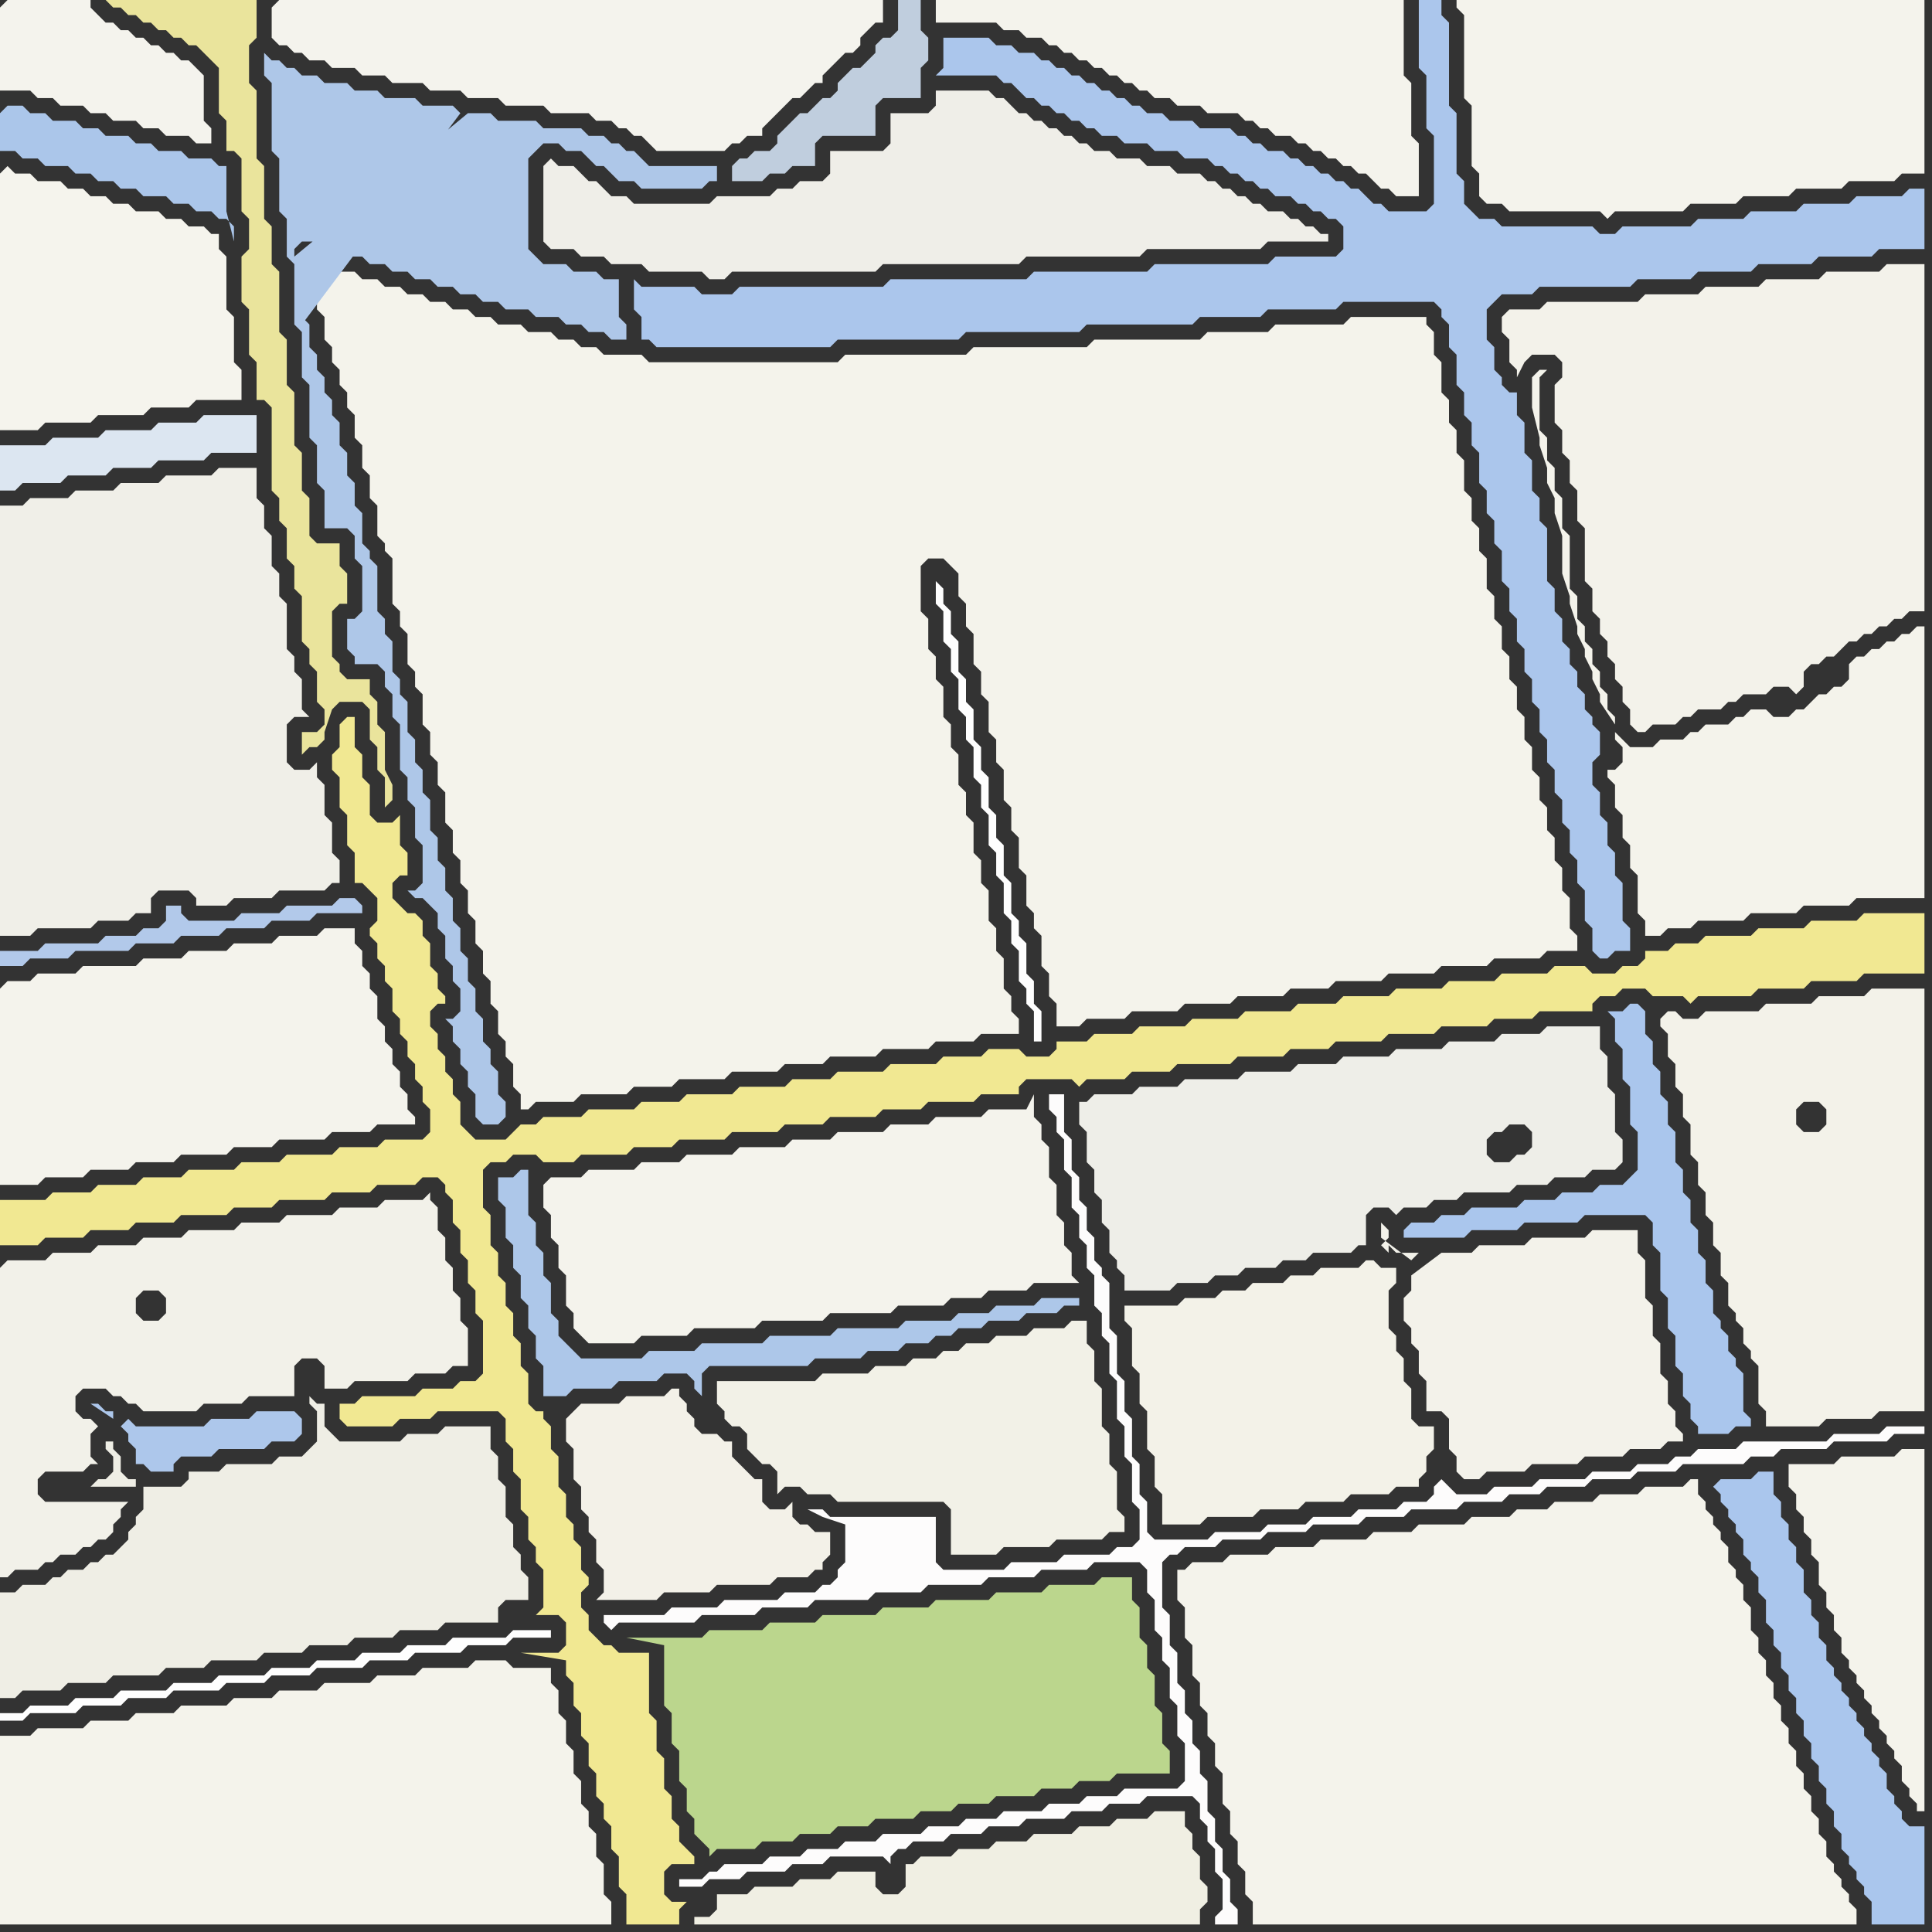 <svg width="256" height="256" xmlns="http://www.w3.org/2000/svg"><rect width="100%" height="100%" fill="#333333" stroke="none"/><script> 
var tempColor;
function hoverPath(evt){
obj = evt.target;
tempColor = obj.getAttribute("fill");
obj.setAttribute("fill","red");
//alert(tempColor);
//obj.setAttribute("stroke","red");}
function recoverPath(evt){
obj = evt.target;
obj.setAttribute("fill", tempColor);
//obj.setAttribute("stroke", tempColor);
}</script><path onmouseover="hoverPath(evt)" onmouseout="recoverPath(evt)" fill="rgb(242,241,233)" d="M  0,168l 0,41 1,0 1,-1 3,0 1,-1 1,0 1,-1 2,0 1,-1 1,0 1,-1 1,0 1,-1 0,-1 1,-1 0,-1 1,-1 -11,0 -1,-1 0,-2 1,-1 5,0 1,-1 1,0 -1,-1 0,-3 1,-1 -1,-1 -1,0 -1,-1 0,-2 1,-1 3,0 1,1 1,0 1,1 1,0 1,1 7,0 1,-1 5,0 1,-1 6,0 0,-4 1,-1 2,0 1,1 0,3 3,0 1,-1 7,0 1,-1 4,0 1,-1 2,0 0,-5 -1,-1 0,-3 -1,-1 0,-3 -1,-1 0,-3 -1,-1 0,-3 -1,-1 0,-1 -1,1 -5,0 -1,1 -5,0 -1,1 -6,0 -1,1 -5,0 -1,1 -6,0 -1,1 -5,0 -1,1 -5,0 -1,1 -5,0 -1,1 -5,0 -1,1 18,4 1,-1 2,0 1,1 0,2 -1,1 -2,0 -1,-1 0,-2 -18,-4Z"/>
<path onmouseover="hoverPath(evt)" onmouseout="recoverPath(evt)" fill="rgb(244,243,235)" d="M  0,232l 0,23 81,0 0,-3 -1,-1 0,-4 -1,-1 0,-3 -1,-1 0,-2 -1,-1 0,-3 -1,-1 0,-3 -1,-1 0,-3 -1,-1 0,-3 -1,-1 0,-2 -5,0 -1,-1 -4,0 -1,1 -6,0 -1,1 -5,0 -1,1 -6,0 -1,1 -5,0 -1,1 -5,0 -1,1 -6,0 -1,1 -5,0 -1,1 -5,0 -1,1 -6,0 -1,1 -4,0Z"/>
<path onmouseover="hoverPath(evt)" onmouseout="recoverPath(evt)" fill="rgb(244,243,235)" d="M  41,36l 0,2 1,1 0,2 1,1 0,3 1,1 0,2 1,1 0,2 1,1 0,2 1,1 0,3 1,1 0,3 1,1 0,3 1,1 0,4 1,1 0,1 1,1 0,6 1,1 0,2 1,1 0,4 1,1 0,2 1,1 0,4 1,1 0,3 1,1 0,3 1,1 0,4 1,1 0,3 1,1 0,3 1,1 0,3 1,1 0,3 1,1 0,3 1,1 0,3 1,1 0,3 1,1 0,2 1,1 0,3 1,1 0,2 1,0 1,-1 5,0 1,-1 6,0 1,-1 5,0 1,-1 6,0 1,-1 6,0 1,-1 5,0 1,-1 6,0 1,-1 6,0 1,-1 5,0 1,-1 5,0 0,-2 -1,-1 0,-2 -1,-1 0,-4 -1,-1 0,-3 -1,-1 0,-4 -1,-1 0,-3 -1,-1 0,-4 -1,-1 0,-3 -1,-1 0,-4 -1,-1 0,-3 -1,-1 0,-4 -1,-1 0,-3 -1,-1 0,-4 -1,-1 0,-6 1,-1 2,0 1,1 1,1 0,3 1,1 0,3 1,1 0,4 1,1 0,3 1,1 0,4 1,1 0,3 1,1 0,4 1,1 0,3 1,1 0,4 1,1 0,4 1,1 0,2 1,1 0,4 1,1 0,3 1,1 0,3 3,0 1,-1 5,0 1,-1 6,0 1,-1 6,0 1,-1 6,0 1,-1 5,0 1,-1 6,0 1,-1 6,0 1,-1 6,0 1,-1 6,0 1,-1 4,0 0,-2 -1,-1 0,-4 -1,-1 0,-3 -1,-1 0,-3 -1,-1 0,-3 -1,-1 0,-3 -1,-1 0,-3 -1,-1 0,-3 -1,-1 0,-3 -1,-1 0,-3 -1,-1 0,-3 -1,-1 0,-3 -1,-1 0,-4 -1,-1 0,-3 -1,-1 0,-3 -1,-1 0,-4 -1,-1 0,-3 -1,-1 0,-3 -1,-1 0,-4 -1,-1 0,-3 -1,-1 0,-1 -10,0 -1,1 -9,0 -1,1 -8,0 -1,1 -14,0 -1,1 -15,0 -1,1 -16,0 -1,1 -25,0 -1,-1 -5,0 -1,-1 -2,0 -1,-1 -2,0 -1,-1 -3,0 -1,-1 -3,0 -1,-1 -2,0 -1,-1 -2,0 -1,-1 -2,0 -1,-1 -2,0 -1,-1 -2,0 -1,-1 -2,0 -1,-1 -2,0 -1,-1 -2,0 -1,1Z"/>
<path onmouseover="hoverPath(evt)" onmouseout="recoverPath(evt)" fill="rgb(174,199,232)" d="M  61,15l 0,0 -1,-1 -4,0 -1,-1 -4,0 -1,-1 -3,0 -1,-1 -3,0 -1,-1 -2,0 -1,-1 -1,0 -1,-1 -1,0 -1,-1 0,3 1,1 0,9 1,1 0,7 1,1 0,5 1,1 0,8 1,1 0,6 1,1 0,7 1,1 0,5 1,1 0,5 3,0 1,1 0,3 1,1 0,6 -1,1 -1,0 0,4 1,1 0,1 3,0 1,1 0,2 1,1 0,3 1,1 0,6 1,1 0,3 1,1 0,4 1,1 0,5 -1,1 -1,0 1,1 1,0 1,1 1,1 0,2 1,1 0,3 1,1 0,2 1,1 0,3 -1,1 -1,0 1,1 0,2 1,1 0,2 1,1 0,2 1,1 0,3 1,1 2,0 1,-1 0,-2 -1,-1 0,-3 -1,-1 0,-2 -1,-1 0,-3 -1,-1 0,-3 -1,-1 0,-3 -1,-1 0,-3 -1,-1 0,-3 -1,-1 0,-3 -1,-1 0,-3 -1,-1 0,-4 -1,-1 0,-3 -1,-1 0,-3 -1,-1 0,-4 -1,-1 0,-2 -1,-1 0,-4 -1,-1 0,-2 -1,-1 0,-6 -1,-1 0,-1 -1,-1 0,-4 -1,-1 0,-3 -1,-1 0,-3 -1,-1 0,-3 -1,-1 0,-2 -1,-1 0,-2 -1,-1 0,-2 -1,-1 0,-3 -1,-1 0,1 21,-28 -22,19 0,-1 1,-1 2,0 1,1 2,0 1,1 2,0 1,1 2,0 1,1 2,0 1,1 2,0 1,1 2,0 1,1 2,0 1,1 2,0 1,1 3,0 1,1 3,0 1,1 2,0 1,1 2,0 1,1 2,0 0,-2 -1,-1 0,-5 -2,0 -1,-1 -3,0 -1,-1 -3,0 -1,-1 -1,-1 0,-12 1,-1 1,-1 2,0 1,1 2,0 1,1 1,1 1,0 1,1 1,1 2,0 1,1 8,0 1,-1 1,0 0,-2 -9,0 -1,-1 -1,-1 -1,0 -1,-1 -1,0 -1,-1 -2,0 -1,-1 -5,0 -1,-1 -5,0 -1,-1 -3,0 -23,19 22,-19Z"/>
<path onmouseover="hoverPath(evt)" onmouseout="recoverPath(evt)" fill="rgb(173,199,233)" d="M  67,156l -1,0 0,3 1,1 0,4 1,1 0,3 1,1 0,3 1,1 0,3 1,1 0,3 1,1 0,4 3,0 1,-1 5,0 1,-1 5,0 1,-1 3,0 1,1 0,1 1,1 0,-3 1,-1 13,0 1,-1 6,0 1,-1 4,0 1,-1 3,0 1,-1 2,0 1,-1 3,0 1,-1 4,0 1,-1 4,0 1,-1 2,0 0,-1 -5,0 -1,1 -5,0 -1,1 -4,0 -1,1 -6,0 -1,1 -8,0 -1,1 -8,0 -1,1 -8,0 -1,1 -6,0 -1,1 -8,0 -1,-1 -1,-1 -1,-1 0,-2 -1,-1 0,-4 -1,-1 0,-3 -1,-1 0,-3 -1,-1 0,-6 -1,0 -1,1Z"/>
<path onmouseover="hoverPath(evt)" onmouseout="recoverPath(evt)" fill="rgb(243,241,232)" d="M  75,188l 0,3 1,1 0,4 1,1 0,3 1,1 0,2 1,1 0,3 1,1 0,3 -1,1 8,0 1,-1 6,0 1,-1 7,0 1,-1 4,0 1,-1 1,0 0,-1 1,-1 0,-3 -2,0 -1,-1 -1,0 -1,-1 0,-2 -1,1 -2,0 -1,-1 0,-3 -1,0 -1,-1 -1,-1 -1,-1 0,-2 -1,0 -1,-1 -2,0 -1,-1 0,-1 -1,-1 0,-1 -1,-1 0,-1 -1,0 -1,1 -5,0 -1,1 -5,0 -1,1 -1,1Z"/>
<path onmouseover="hoverPath(evt)" onmouseout="recoverPath(evt)" fill="rgb(242,241,231)" d="M  96,183l -1,0 0,3 1,1 0,1 1,1 1,0 1,1 0,2 1,1 1,1 1,0 1,1 0,3 1,-1 2,0 1,1 3,0 1,1 14,0 1,1 0,6 6,0 1,-1 6,0 1,-1 6,0 1,-1 2,0 0,-2 -1,-1 0,-5 -1,-1 0,-4 -1,-1 0,-5 -1,-1 0,-4 -1,-1 0,-3 -2,0 -1,1 -4,0 -1,1 -4,0 -1,1 -3,0 -1,1 -2,0 -1,1 -3,0 -1,1 -4,0 -1,1 -6,0 -1,1Z"/>
<path onmouseover="hoverPath(evt)" onmouseout="recoverPath(evt)" fill="rgb(243,242,234)" d="M  206,52l 0,4 1,1 0,3 1,1 0,3 1,1 0,4 1,1 0,7 1,1 0,3 1,1 0,2 1,1 0,2 1,1 0,2 1,1 0,2 1,1 0,2 1,1 1,0 1,-1 3,0 1,-1 1,0 1,-1 3,0 1,-1 1,0 1,-1 3,0 1,-1 2,0 1,1 1,-1 0,-2 1,-1 1,0 1,-1 1,0 1,-1 1,-1 1,0 1,-1 1,0 1,-1 1,0 1,-1 1,0 1,-1 2,0 0,-46 -5,0 -1,1 -7,0 -1,1 -7,0 -1,1 -7,0 -1,1 -7,0 -1,1 -12,0 -1,1 -4,0 -1,1 0,2 1,1 0,3 1,1 0,1 1,-2 0,0 1,-1 3,0 1,1 0,2 -1,1Z"/>
<path onmouseover="hoverPath(evt)" onmouseout="recoverPath(evt)" fill="rgb(244,243,235)" d="M  237,196l 0,1 1,1 0,2 1,1 0,2 1,1 0,2 1,1 0,3 1,1 0,2 1,1 0,2 1,1 0,2 1,1 0,1 1,1 0,1 1,1 0,1 1,1 0,1 1,1 0,1 1,1 0,1 1,1 0,1 1,1 0,2 1,1 0,1 1,1 0,1 1,0 0,-48 -3,0 -1,1 -7,0 -1,1 -6,0Z"/>
<path onmouseover="hoverPath(evt)" onmouseout="recoverPath(evt)" fill="rgb(244,243,237)" d="M  0,1l 0,11 4,0 1,1 2,0 1,1 3,0 1,1 2,0 1,1 3,0 1,1 2,0 1,1 3,0 1,1 2,0 0,-2 -1,-1 0,-6 -1,-1 -1,-1 -1,0 -1,-1 -1,0 -1,-1 -1,0 -1,-1 -1,0 -1,-1 -1,0 -1,-1 -1,0 -1,-1 -1,-1 0,-1 -11,0 -1,1Z"/>
<path onmouseover="hoverPath(evt)" onmouseout="recoverPath(evt)" fill="rgb(240,239,232)" d="M  0,69l 0,55 4,0 1,-1 7,0 1,-1 4,0 1,-1 2,0 0,-2 1,-1 4,0 1,1 0,1 4,0 1,-1 5,0 1,-1 6,0 1,-1 1,0 0,-3 -1,-1 0,-4 -1,-1 0,-4 -1,-1 0,-2 -1,1 -2,0 -1,-1 0,-5 1,-1 2,0 -1,-1 0,-4 -1,-1 0,-2 -1,-1 0,-6 -1,-1 0,-3 -1,-1 0,-4 -1,-1 0,-3 -1,-1 0,-4 -5,0 -1,1 -6,0 -1,1 -5,0 -1,1 -5,0 -1,1 -5,0 -1,1 -3,0Z"/>
<path onmouseover="hoverPath(evt)" onmouseout="recoverPath(evt)" fill="rgb(241,232,146)" d="M  0,161l 0,4 5,0 1,-1 5,0 1,-1 5,0 1,-1 5,0 1,-1 6,0 1,-1 5,0 1,-1 6,0 1,-1 5,0 1,-1 5,0 1,-1 2,0 1,1 0,1 1,1 0,3 1,1 0,3 1,1 0,3 1,1 0,3 1,1 0,7 -1,1 -2,0 -1,1 -4,0 -1,1 -7,0 -1,1 -2,0 0,2 1,1 6,0 1,-1 4,0 1,-1 8,0 1,1 0,3 1,1 0,3 1,1 0,4 1,1 0,3 1,1 0,2 1,1 0,5 -1,1 3,0 1,1 0,3 -1,1 -5,0 6,1 0,2 1,1 0,3 1,1 0,3 1,1 0,3 1,1 0,3 1,1 0,2 1,1 0,3 1,1 0,4 1,1 0,4 7,0 0,-2 1,-1 -2,0 -1,-1 0,-3 1,-1 3,0 0,-1 -1,-1 0,0 -1,-1 0,-2 -1,-1 0,-3 -1,-1 0,-4 -1,-1 0,-4 -1,-1 0,-8 -4,0 -1,-1 -1,0 -1,-1 -1,-1 0,-2 -1,-1 0,-2 1,-1 0,-1 -1,-1 0,-3 -1,-1 0,-2 -1,-1 0,-3 -1,-1 0,-4 -1,-1 0,-3 -1,-1 0,-1 -1,0 -1,-1 0,-4 -1,-1 0,-3 -1,-1 0,-3 -1,-1 0,-3 -1,-1 0,-3 -1,-1 0,-4 -1,-1 0,-5 1,-1 2,0 1,-1 3,0 1,1 4,0 1,-1 6,0 1,-1 5,0 1,-1 6,0 1,-1 6,0 1,-1 5,0 1,-1 6,0 1,-1 5,0 1,-1 6,0 1,-1 5,0 0,-1 1,-1 6,0 1,1 1,-1 5,0 1,-1 5,0 1,-1 7,0 1,-1 6,0 1,-1 5,0 1,-1 6,0 1,-1 6,0 1,-1 6,0 1,-1 5,0 1,-1 7,0 0,-1 1,-1 2,0 1,-1 3,0 1,1 4,0 1,1 1,-1 7,0 1,-1 6,0 1,-1 6,0 1,-1 8,0 0,-8 -8,0 -1,1 -6,0 -1,1 -6,0 -1,1 -6,0 -1,1 -3,0 -1,1 -3,0 0,1 -1,1 -2,0 -1,1 -3,0 -1,-1 -4,0 -1,1 -6,0 -1,1 -6,0 -1,1 -6,0 -1,1 -6,0 -1,1 -5,0 -1,1 -6,0 -1,1 -6,0 -1,1 -6,0 -1,1 -5,0 -1,1 -4,0 0,1 -1,1 -3,0 -1,-1 -4,0 -1,1 -5,0 -1,1 -6,0 -1,1 -6,0 -1,1 -5,0 -1,1 -6,0 -1,1 -6,0 -1,1 -5,0 -1,1 -6,0 -1,1 -5,0 -1,1 -2,0 -1,1 -1,1 -4,0 -1,-1 -1,-1 0,-3 -1,-1 0,-2 -1,-1 0,-2 -1,-1 0,-2 -1,-1 0,-2 1,-1 1,0 0,-1 -1,-1 0,-2 -1,-1 0,-3 -1,-1 0,-2 -1,-1 -1,0 -1,-1 -1,-1 0,-2 1,-1 1,0 0,-3 -1,-1 0,-4 -1,1 -2,0 -1,-1 0,-4 -1,-1 0,-3 -1,-1 0,-4 -1,0 -1,1 0,3 -1,1 0,2 1,1 0,4 1,1 0,4 1,1 0,4 1,0 1,1 1,1 0,3 -1,1 0,1 1,1 0,2 1,1 0,2 1,1 0,3 1,1 0,2 1,1 0,2 1,1 0,2 1,1 0,2 1,1 0,3 -1,1 -5,0 -1,1 -5,0 -1,1 -6,0 -1,1 -5,0 -1,1 -6,0 -1,1 -5,0 -1,1 -5,0 -1,1 -5,0 -1,1 -6,0Z"/>
<path onmouseover="hoverPath(evt)" onmouseout="recoverPath(evt)" fill="rgb(173,199,235)" d="M  16,189l 0,0 1,1 0,1 1,1 0,2 1,0 1,1 3,0 0,-1 1,-1 4,0 1,-1 6,0 1,-1 3,0 1,-1 0,-2 -1,-1 -5,0 -1,1 -5,0 -1,1 -9,0 -1,-1 -1,1 -1,-1 0,-1 -1,0 -1,-1 -1,0 3,2 1,1Z"/>
<path onmouseover="hoverPath(evt)" onmouseout="recoverPath(evt)" fill="rgb(220,230,241)" d="M  19,57l -5,0 -1,1 -6,0 -1,1 -6,0 0,6 2,0 1,-1 5,0 1,-1 5,0 1,-1 5,0 1,-1 6,0 1,-1 6,0 0,-5 -7,0 -1,1 -5,0 -1,1Z"/>
<path onmouseover="hoverPath(evt)" onmouseout="recoverPath(evt)" fill="rgb(244,243,237)" d="M  36,1l 0,4 1,1 1,0 1,1 1,0 1,1 2,0 1,1 3,0 1,1 3,0 1,1 4,0 1,1 4,0 1,1 4,0 1,1 5,0 1,1 5,0 1,1 2,0 1,1 1,0 1,1 1,0 1,1 1,1 9,0 1,-1 1,0 1,-1 2,0 0,-1 2,-2 1,-1 1,-1 1,0 1,-1 1,-1 1,0 0,-1 1,-1 1,-1 1,-1 1,0 1,-1 0,-1 1,-1 1,-1 1,0 0,-3 -80,0 -1,1Z"/>
<path onmouseover="hoverPath(evt)" onmouseout="recoverPath(evt)" fill="rgb(244,243,236)" d="M  72,157l 0,3 1,1 0,3 1,1 0,3 1,1 0,4 1,1 0,2 1,1 1,1 6,0 1,-1 6,0 1,-1 8,0 1,-1 8,0 1,-1 8,0 1,-1 6,0 1,-1 4,0 1,-1 5,0 1,-1 6,0 -1,-1 0,-3 -1,-1 0,-3 -1,-1 0,-4 -1,-1 0,-4 -1,-1 0,-2 -1,-1 0,-3 -1,2 -5,0 -1,1 -6,0 -1,1 -5,0 -1,1 -6,0 -1,1 -5,0 -1,1 -6,0 -1,1 -6,0 -1,1 -5,0 -1,1 -6,0 -1,1 -4,0 -1,1Z"/>
<path onmouseover="hoverPath(evt)" onmouseout="recoverPath(evt)" fill="rgb(253,252,252)" d="M  91,249l -1,0 0,1 3,0 1,-1 4,0 1,-1 5,0 1,-1 4,0 1,-1 7,0 1,1 0,-1 1,-1 1,0 1,-1 4,0 1,-1 4,0 1,-1 4,0 1,-1 5,0 1,-1 4,0 1,-1 4,0 1,-1 6,0 1,1 0,2 1,1 0,2 1,1 0,3 1,1 0,4 -1,1 0,1 3,0 0,-2 -1,-1 0,-3 -1,-1 0,-3 -1,-1 0,-3 -1,-1 0,-4 -1,-1 0,-3 -1,-1 0,-3 -1,-1 0,-3 -1,-1 0,-4 -1,-1 0,-4 -1,-1 0,-6 1,-1 1,0 1,-1 4,0 1,-1 5,0 1,-1 5,0 1,-1 6,0 1,-1 5,0 1,-1 6,0 1,-1 5,0 1,-1 4,0 1,-1 5,0 1,-1 5,0 1,-1 5,0 1,-1 8,0 1,-1 3,0 1,-1 6,0 1,-1 7,0 1,-1 4,0 0,-1 -5,0 -1,1 -6,0 -1,1 -11,0 -1,1 -5,0 -1,1 -2,0 -1,1 -4,0 -1,1 -5,0 -1,1 -6,0 -1,1 -5,0 -1,1 -4,0 -1,-1 -1,-1 0,0 -1,1 0,1 -1,1 -3,0 -1,1 -5,0 -1,1 -5,0 -1,1 -5,0 -1,1 -6,0 -1,1 -7,0 -1,-1 0,-4 -1,-1 0,-4 -1,-1 0,-5 -1,-1 0,-4 -1,-1 0,-5 -1,-1 0,-6 -1,-1 0,-1 -1,-1 0,-3 -1,-1 0,-3 -1,-1 0,-3 -1,-1 0,-4 -1,-1 0,-5 -2,0 0,2 1,1 0,2 1,1 0,4 1,1 0,4 1,1 0,3 1,1 0,3 1,1 0,4 1,1 0,3 1,1 0,4 1,1 0,5 1,1 0,4 1,1 0,5 1,1 0,4 -1,1 -2,0 -1,1 -6,0 -1,1 -6,0 -1,1 -8,0 -1,-1 0,-6 -14,0 -1,-1 -2,0 2,1 3,1 0,5 -1,1 0,1 -1,1 -1,0 -1,1 -4,0 -1,1 -7,0 -1,1 -6,0 -1,1 -8,0 0,1 1,1 0,0 1,-1 10,0 1,-1 7,0 1,-1 6,0 1,-1 7,0 1,-1 6,0 1,-1 7,0 1,-1 6,0 1,-1 6,0 1,-1 6,0 1,1 0,3 1,1 0,4 1,1 0,3 1,1 0,4 1,1 0,4 1,1 0,5 -1,1 -7,0 -1,1 -4,0 -1,1 -4,0 -1,1 -5,0 -1,1 -4,0 -1,1 -4,0 -1,1 -5,0 -1,1 -4,0 -1,1 -4,0 -1,1 -4,0 -1,1 -5,0 -1,1 -1,0 -1,1Z"/>
<path onmouseover="hoverPath(evt)" onmouseout="recoverPath(evt)" fill="rgb(171,198,236)" d="M  94,39l -1,0 -1,-1 -7,0 -1,-1 0,4 1,1 0,3 1,0 1,1 23,0 1,-1 16,0 1,-1 15,0 1,-1 14,0 1,-1 8,0 1,-1 9,0 1,-1 12,0 1,1 0,1 1,1 0,3 1,1 0,4 1,1 0,3 1,1 0,3 1,1 0,4 1,1 0,3 1,1 0,3 1,1 0,4 1,1 0,3 1,1 0,3 1,1 0,3 1,1 0,3 1,1 0,3 1,1 0,3 1,1 0,3 1,1 0,3 1,1 0,3 1,1 0,3 1,1 0,4 1,1 0,3 1,1 1,0 1,-1 2,0 0,-3 -1,-1 0,-5 -1,-1 0,-3 -1,-1 0,-3 -1,-1 0,-3 -1,-1 0,-3 1,-1 0,-3 -1,-1 0,-1 -1,-1 0,-2 -1,-1 0,-2 -1,-1 0,-2 -1,-1 0,-3 -1,-1 0,-3 -1,-1 0,-7 -1,-1 0,-3 -1,-1 0,-4 -1,-1 0,-4 -1,-1 0,-3 -1,0 -1,-1 0,-1 -1,-1 0,-3 -1,-1 0,-4 1,-1 1,-1 4,0 1,-1 12,0 1,-1 7,0 1,-1 7,0 1,-1 7,0 1,-1 7,0 1,-1 6,0 0,-8 -2,0 -1,1 -6,0 -1,1 -6,0 -1,1 -6,0 -1,1 -6,0 -1,1 -9,0 -1,1 -2,0 -1,-1 -12,0 -1,-1 -2,0 -1,-1 -1,-1 0,-3 -1,-1 0,-8 -1,-1 0,-11 -1,-1 0,-2 -3,0 0,9 1,1 0,7 1,1 0,9 -1,1 -5,0 -1,-1 -1,0 -1,-1 -1,-1 -1,0 -1,-1 -1,0 -1,-1 -1,0 -1,-1 -1,0 -1,-1 -1,0 -1,-1 -2,0 -1,-1 -1,0 -1,-1 -1,0 -1,-1 -4,0 -1,-1 -3,0 -1,-1 -2,0 -1,-1 -1,0 -1,-1 -1,0 -1,-1 -1,0 -1,-1 -1,0 -1,-1 -1,0 -1,-1 -1,0 -1,-1 -1,0 -1,-1 -2,0 -1,-1 -2,0 -1,-1 -6,0 0,4 -1,1 8,0 1,1 1,0 1,1 1,1 1,0 1,1 1,0 1,1 1,0 1,1 1,0 1,1 1,0 1,1 2,0 1,1 3,0 1,1 3,0 1,1 3,0 1,1 1,0 1,1 1,0 1,1 1,0 1,1 1,0 1,1 2,0 1,1 1,0 1,1 1,0 1,1 1,0 1,1 0,3 -1,1 -8,0 -1,1 -15,0 -1,1 -15,0 -1,1 -18,0 -1,1 -19,0 -1,1Z"/>
<path onmouseover="hoverPath(evt)" onmouseout="recoverPath(evt)" fill="rgb(254,254,254)" d="M  124,77l 0,3 1,1 0,4 1,1 0,3 1,1 0,4 1,1 0,3 1,1 0,4 1,1 0,3 1,1 0,4 1,1 0,3 1,1 0,4 1,1 0,3 1,1 0,4 1,1 0,2 1,1 0,4 1,0 0,-4 -1,-1 0,-3 -1,-1 0,-4 -1,-1 0,-2 -1,-1 0,-4 -1,-1 0,-4 -1,-1 0,-3 -1,-1 0,-4 -1,-1 0,-3 -1,-1 0,-4 -1,-1 0,-3 -1,-1 0,-4 -1,-1 0,-3 -1,-1 0,-2 -1,-1Z"/>
<path onmouseover="hoverPath(evt)" onmouseout="recoverPath(evt)" fill="rgb(244,243,236)" d="M  126,0l -2,0 0,3 8,0 1,1 2,0 1,1 2,0 1,1 1,0 1,1 1,0 1,1 1,0 1,1 1,0 1,1 1,0 1,1 1,0 1,1 1,0 1,1 2,0 1,1 3,0 1,1 4,0 1,1 1,0 1,1 1,0 1,1 2,0 1,1 1,0 1,1 1,0 1,1 1,0 1,1 1,0 1,1 1,0 1,1 1,1 1,0 1,1 3,0 0,-7 -1,-1 0,-7 -1,-1 0,-10Z"/>
<path onmouseover="hoverPath(evt)" onmouseout="recoverPath(evt)" fill="rgb(244,243,235)" d="M  157,208l -1,0 0,4 1,1 0,4 1,1 0,4 1,1 0,3 1,1 0,3 1,1 0,3 1,1 0,4 1,1 0,3 1,1 0,3 1,1 0,3 1,1 0,3 80,0 0,-2 -1,-1 0,-1 -1,-1 0,-1 -1,-1 0,-1 -1,-1 0,-2 -1,-1 0,-2 -1,-1 0,-2 -1,-1 0,-2 -1,-1 0,-2 -1,-1 0,-2 -1,-1 0,-2 -1,-1 0,-2 -1,-1 0,-2 -1,-1 0,-2 -1,-1 0,-3 -1,-1 0,-2 -1,-1 0,-1 -1,-1 0,-2 -1,-1 0,-1 -1,-1 0,-1 -1,-1 0,-1 -1,-1 0,-2 -1,0 -1,1 -5,0 -1,1 -5,0 -1,1 -5,0 -1,1 -4,0 -1,1 -5,0 -1,1 -6,0 -1,1 -5,0 -1,1 -6,0 -1,1 -5,0 -1,1 -5,0 -1,1 -4,0 -1,1Z"/>
<path onmouseover="hoverPath(evt)" onmouseout="recoverPath(evt)" fill="rgb(170,198,237)" d="M  227,197l 0,0 1,1 0,1 1,1 0,1 1,1 0,1 1,1 0,2 1,1 0,1 1,1 0,2 1,1 0,3 1,1 0,2 1,1 0,2 1,1 0,2 1,1 0,2 1,1 0,2 1,1 0,2 1,1 0,2 1,1 0,2 1,1 0,2 1,1 0,2 1,1 0,1 1,1 0,1 1,1 0,1 1,1 0,3 7,0 0,-13 -2,0 -1,-1 0,-1 -1,-1 0,-1 -1,-1 0,-2 -1,-1 0,-1 -1,-1 0,-1 -1,-1 0,-1 -1,-1 0,-1 -1,-1 0,-1 -1,-1 0,-1 -1,-1 0,-1 -1,-1 0,-2 -1,-1 0,-2 -1,-1 0,-2 -1,-1 0,-3 -1,-1 0,-2 -1,-1 0,-2 -1,-1 0,-2 -1,-1 0,-3 -2,0 -1,1 -4,0 -1,1Z"/>
<path onmouseover="hoverPath(evt)" onmouseout="recoverPath(evt)" fill="rgb(187,214,141)" d="M  89,217l -6,0 5,1 0,8 1,1 0,4 1,1 0,4 1,1 0,3 1,1 0,2 1,1 1,1 0,1 1,-1 5,0 1,-1 4,0 1,-1 4,0 1,-1 4,0 1,-1 5,0 1,-1 4,0 1,-1 4,0 1,-1 5,0 1,-1 4,0 1,-1 4,0 1,-1 7,0 0,-3 -1,-1 0,-4 -1,-1 0,-4 -1,-1 0,-3 -1,-1 0,-4 -1,-1 0,-3 -4,0 -1,1 -6,0 -1,1 -6,0 -1,1 -7,0 -1,1 -6,0 -1,1 -7,0 -1,1 -6,0 -1,1 -7,0 -1,1Z"/>
<path onmouseover="hoverPath(evt)" onmouseout="recoverPath(evt)" fill="rgb(240,239,227)" d="M  92,254l 0,1 67,0 0,-2 1,-1 0,-2 -1,-1 0,-3 -1,-1 0,-2 -1,-1 0,-2 -4,0 -1,1 -4,0 -1,1 -4,0 -1,1 -5,0 -1,1 -4,0 -1,1 -4,0 -1,1 -4,0 -1,1 -1,0 0,3 -1,1 -2,0 -1,-1 0,-2 -5,0 -1,1 -4,0 -1,1 -5,0 -1,1 -4,0 0,2 -1,1Z"/>
<path onmouseover="hoverPath(evt)" onmouseout="recoverPath(evt)" fill="rgb(239,238,232)" d="M  93,36l 0,0 1,1 2,0 1,-1 19,0 1,-1 18,0 1,-1 15,0 1,-1 15,0 1,-1 8,0 0,-1 -1,0 -1,-1 -1,0 -1,-1 -1,0 -1,-1 -2,0 -1,-1 -1,0 -1,-1 -1,0 -1,-1 -1,0 -1,-1 -1,0 -1,-1 -3,0 -1,-1 -3,0 -1,-1 -3,0 -1,-1 -2,0 -1,-1 -1,0 -1,-1 -1,0 -1,-1 -1,0 -1,-1 -1,0 -1,-1 -1,0 -1,-1 -1,-1 -1,0 -1,-1 -7,0 0,2 -1,1 -5,0 0,4 -1,1 -7,0 0,3 -1,1 -3,0 -1,1 -2,0 -1,1 -7,0 -1,1 -10,0 -1,-1 -2,0 -1,-1 -1,-1 -1,0 -2,-2 -2,0 -1,-1 -1,1 0,10 1,1 3,0 1,1 3,0 1,1 4,0 1,1Z"/>
<path onmouseover="hoverPath(evt)" onmouseout="recoverPath(evt)" fill="rgb(243,242,232)" d="M  151,173l -2,0 0,2 1,1 0,5 1,1 0,4 1,1 0,5 1,1 0,4 1,1 0,4 5,0 1,-1 6,0 1,-1 5,0 1,-1 5,0 1,-1 5,0 1,-1 3,0 0,-1 1,-1 0,-2 1,-1 0,-3 -2,0 -1,-1 0,-4 -1,-1 0,-3 -1,-1 0,-2 -1,-1 0,-5 1,-1 0,-2 -2,0 -1,-1 -1,0 -1,1 -5,0 -1,1 -3,0 -1,1 -4,0 -1,1 -3,0 -1,1 -4,0 -1,1Z"/>
<path onmouseover="hoverPath(evt)" onmouseout="recoverPath(evt)" fill="rgb(244,243,235)" d="M  216,114l 0,1 1,1 0,5 1,1 0,2 2,0 1,-1 3,0 1,-1 6,0 1,-1 6,0 1,-1 6,0 1,-1 9,0 0,-36 -1,0 -1,1 -1,0 -1,1 -1,0 -1,1 -1,0 -1,1 -1,0 -1,1 0,2 -1,1 -1,0 -1,1 -1,0 -1,1 -1,1 -1,0 -1,1 -2,0 -1,-1 -2,0 -1,1 -1,0 -1,1 -3,0 -1,1 -1,0 -1,1 -3,0 -1,1 -3,0 -1,-1 -1,-1 0,1 1,1 0,2 -1,1 -1,0 0,1 1,1 0,3 1,1 0,3 1,1 0,2 -2,-18 0,-1 -1,-1 0,-2 -1,-1 0,-2 -1,-1 0,-2 -1,-1 0,-2 -1,-1 0,-3 -1,-1 0,-7 -1,-1 0,-4 -1,-1 0,-3 -1,-1 0,-3 -1,-1 0,-7 1,-1 -1,0 -1,1 0,4 1,4 0,1 1,3 0,2 1,2 0,2 1,3 0,5 1,3 0,1 1,3 0,1 1,2 0,1 1,2 0,1 1,2 0,1 2,3 2,18Z"/>
<path onmouseover="hoverPath(evt)" onmouseout="recoverPath(evt)" fill="rgb(171,198,234)" d="M  0,15l 0,5 2,0 1,1 2,0 1,1 3,0 1,1 2,0 1,1 2,0 1,1 2,0 1,1 3,0 1,1 2,0 1,1 2,0 1,1 1,0 1,1 0,2 -1,-4 0,-6 -1,0 -1,-1 -3,0 -1,-1 -3,0 -1,-1 -2,0 -1,-1 -3,0 -1,-1 -2,0 -1,-1 -3,0 -1,-1 -2,0 -1,-1 -2,0 -1,1Z"/>
<path onmouseover="hoverPath(evt)" onmouseout="recoverPath(evt)" fill="rgb(245,244,237)" d="M  0,23l 0,34 5,0 1,-1 6,0 1,-1 6,0 1,-1 5,0 1,-1 6,0 0,-4 -1,-1 0,-6 -1,-1 0,-7 -1,-1 0,-2 -1,0 -1,-1 -2,0 -1,-1 -2,0 -1,-1 -3,0 -1,-1 -2,0 -1,-1 -2,0 -1,-1 -2,0 -1,-1 -3,0 -1,-1 -2,0 -1,-1 -1,1Z"/>
<path onmouseover="hoverPath(evt)" onmouseout="recoverPath(evt)" fill="rgb(244,243,236)" d="M  0,131l 0,26 5,0 1,-1 5,0 1,-1 5,0 1,-1 5,0 1,-1 6,0 1,-1 5,0 1,-1 6,0 1,-1 5,0 1,-1 5,0 0,-1 -1,-1 0,-2 -1,-1 0,-2 -1,-1 0,-2 -1,-1 0,-2 -1,-1 0,-3 -1,-1 0,-2 -1,-1 0,-2 -1,-1 0,-2 -4,0 -1,1 -5,0 -1,1 -5,0 -1,1 -5,0 -1,1 -5,0 -1,1 -7,0 -1,1 -5,0 -1,1 -3,0 -1,1Z"/>
<path onmouseover="hoverPath(evt)" onmouseout="recoverPath(evt)" fill="rgb(254,254,254)" d="M  1,227l -1,0 0,1 3,0 1,-1 6,0 1,-1 5,0 1,-1 5,0 1,-1 6,0 1,-1 5,0 1,-1 5,0 1,-1 6,0 1,-1 5,0 1,-1 6,0 1,-1 5,0 1,-1 5,0 0,-1 -5,0 -1,1 -7,0 -1,1 -5,0 -1,1 -5,0 -1,1 -5,0 -1,1 -5,0 -1,1 -6,0 -1,1 -5,0 -1,1 -6,0 -1,1 -5,0 -1,1 -5,0 -1,1Z"/>
<path onmouseover="hoverPath(evt)" onmouseout="recoverPath(evt)" fill="rgb(178,201,234)" d="M  27,122l -2,0 -1,-1 0,-1 -2,0 0,2 -1,1 -2,0 -1,1 -4,0 -1,1 -7,0 -1,1 -5,0 0,2 3,0 1,-1 5,0 1,-1 7,0 1,-1 5,0 1,-1 5,0 1,-1 5,0 1,-1 5,0 1,-1 6,0 0,-1 -1,-1 -2,0 -1,1 -6,0 -1,1 -5,0 -1,1Z"/>
<path onmouseover="hoverPath(evt)" onmouseout="recoverPath(evt)" fill="rgb(234,228,156)" d="M  29,11l 0,4 1,1 0,4 1,0 1,1 0,7 1,1 0,4 -1,1 0,6 1,1 0,6 1,1 0,5 1,0 1,1 0,11 1,1 0,3 1,1 0,4 1,1 0,3 1,1 0,6 1,1 0,2 1,1 0,4 1,1 0,2 -1,1 -2,0 0,3 1,-1 1,0 1,-1 0,-1 1,-3 1,-1 3,0 1,1 0,4 1,1 0,3 1,1 0,4 1,-1 0,-2 -1,-2 0,-5 -1,-1 0,-3 -1,-1 0,-2 -3,0 -1,-1 0,-1 -1,-1 0,-6 1,-1 1,0 0,-4 -1,-1 0,-3 -3,0 -1,-1 0,-5 -1,-1 0,-5 -1,-1 0,-7 -1,-1 0,-6 -1,-1 0,-8 -1,-1 0,-5 -1,-1 0,-7 -1,-1 0,-9 -1,-1 0,-5 1,-1 0,-5 -20,0 1,1 1,0 1,1 1,0 1,1 1,0 1,1 1,0 1,1 1,0 1,1 1,0 1,1 1,1 1,1Z"/>
<path onmouseover="hoverPath(evt)" onmouseout="recoverPath(evt)" fill="rgb(239,238,229)" d="M  66,213l 0,0 1,-1 3,0 0,-3 -1,-1 0,-2 -1,-1 0,-3 -1,-1 0,-4 -1,-1 0,-3 -1,-1 0,-3 -6,0 -1,1 -4,0 -1,1 -8,0 -1,-1 -1,-1 0,-3 -1,0 -1,-1 0,1 1,1 0,4 -1,1 -1,1 -3,0 -1,1 -6,0 -1,1 -4,0 0,1 -1,1 -5,0 0,3 -1,1 0,1 -1,1 0,1 -1,1 -1,1 -1,0 -1,1 -1,0 -1,1 -2,0 -1,1 -1,0 -1,1 -3,0 -1,1 -2,0 0,14 2,0 1,-1 5,0 1,-1 5,0 1,-1 6,0 1,-1 5,0 1,-1 6,0 1,-1 5,0 1,-1 5,0 1,-1 5,0 1,-1 5,0 1,-1 7,0 0,-2 -48,-16 0,-1 -1,0 -1,-1 0,-2 -1,-1 0,-1 -1,0 0,1 1,1 0,2 -1,1 -1,0 -1,1 6,0 48,16Z"/>
<path onmouseover="hoverPath(evt)" onmouseout="recoverPath(evt)" fill="rgb(192,206,222)" d="M  103,19l 0,0 -1,1 -2,0 -1,1 -1,0 -1,1 0,2 4,0 1,-1 2,0 1,-1 3,0 0,-3 1,-1 7,0 0,-4 1,-1 5,0 0,-4 1,-1 0,-3 -1,-1 0,-4 -3,0 0,4 -1,1 -1,0 -1,1 0,1 -1,1 -1,1 -1,0 -1,1 -1,1 0,1 -1,1 -1,0 -1,1 -1,1 -1,0 -1,1 -1,1 -1,1Z"/>
<path onmouseover="hoverPath(evt)" onmouseout="recoverPath(evt)" fill="rgb(238,238,232)" d="M  161,143l -4,0 -1,1 -5,0 -1,1 -5,0 -1,1 -1,0 0,3 1,1 0,4 1,1 0,3 1,1 0,3 1,1 0,3 1,1 0,1 1,1 0,2 6,0 1,-1 4,0 1,-1 3,0 1,-1 4,0 1,-1 3,0 1,-1 5,0 1,-1 1,0 0,-4 1,-1 2,0 1,1 1,-1 3,0 1,-1 3,0 1,-1 6,0 1,-1 4,0 1,-1 4,0 1,-1 3,0 1,-1 0,-3 -1,-1 0,-5 -1,-1 0,-4 -1,-1 0,-3 -7,0 -1,1 -5,0 -1,1 -6,0 -1,1 -6,0 -1,1 -6,0 -1,1 -5,0 -1,1 -6,0 -1,1 -3,0 39,11 -2,0 -1,-1 0,-2 1,-1 1,0 1,-1 2,0 1,1 0,2 -1,1 -1,0 -1,1 -39,-11Z"/>
<path onmouseover="hoverPath(evt)" onmouseout="recoverPath(evt)" fill="rgb(170,198,237)" d="M  187,162l 0,0 -1,1 0,1 8,0 1,-1 6,0 1,-1 7,0 1,-1 8,0 1,1 0,3 1,1 0,5 1,1 0,4 1,1 0,4 1,1 0,3 1,1 0,2 1,1 0,1 4,0 1,-1 2,0 0,-1 -1,-1 0,-5 -1,-1 0,-1 -1,-1 0,-2 -1,-1 0,-1 -1,-1 0,-3 -1,-1 0,-3 -1,-1 0,-3 -1,-1 0,-3 -1,-1 0,-3 -1,-1 0,-4 -1,-1 0,-3 -1,-1 0,-3 -1,-1 0,-3 -1,-1 0,-3 -1,-1 -1,0 -1,1 -2,0 1,1 0,3 1,1 0,4 1,1 0,5 1,1 0,5 -1,1 -1,1 -3,0 -1,1 -4,0 -1,1 -4,0 -1,1 -6,0 -1,1 -3,0 -1,1Z"/>
<path onmouseover="hoverPath(evt)" onmouseout="recoverPath(evt)" fill="rgb(243,242,234)" d="M  188,166l -3,0 -1,-1 0,1 -1,-1 1,-1 0,-1 -1,-1 0,2 4,3 1,-1 -1,3 0,2 -1,1 0,3 1,1 0,2 1,1 0,3 1,1 0,4 2,0 1,1 0,4 1,1 0,2 1,1 2,0 1,-1 5,0 1,-1 6,0 1,-1 5,0 1,-1 4,0 1,-1 2,0 0,-1 -1,-1 0,-2 -1,-1 0,-3 -1,-1 0,-4 -1,-1 0,-4 -1,-1 0,-5 -1,-1 0,-3 -6,0 -1,1 -7,0 -1,1 -6,0 -1,1 -4,0 -4,3 1,-3Z"/>
<path onmouseover="hoverPath(evt)" onmouseout="recoverPath(evt)" fill="rgb(244,243,236)" d="M  194,7l 0,6 1,1 0,8 1,1 0,3 1,1 2,0 1,1 12,0 1,1 1,-1 9,0 1,-1 6,0 1,-1 6,0 1,-1 6,0 1,-1 6,0 1,-1 3,0 0,-23 -62,0 0,1 1,1Z"/>
<path onmouseover="hoverPath(evt)" onmouseout="recoverPath(evt)" fill="rgb(243,242,233)" d="M  220,135l 0,1 1,1 0,3 1,1 0,3 1,1 0,3 1,1 0,4 1,1 0,3 1,1 0,3 1,1 0,3 1,1 0,3 1,1 0,3 1,1 0,1 1,1 0,2 1,1 0,1 1,1 0,5 1,1 0,2 7,0 1,-1 6,0 1,-1 6,0 0,-56 -7,0 -1,1 -6,0 -1,1 -6,0 -1,1 -7,0 -1,1 -2,0 -1,-1 -1,0 -1,1 19,11 2,0 1,1 0,2 -1,1 -2,0 -1,-1 0,-2 1,-1 -19,-11Z"/>
</svg>